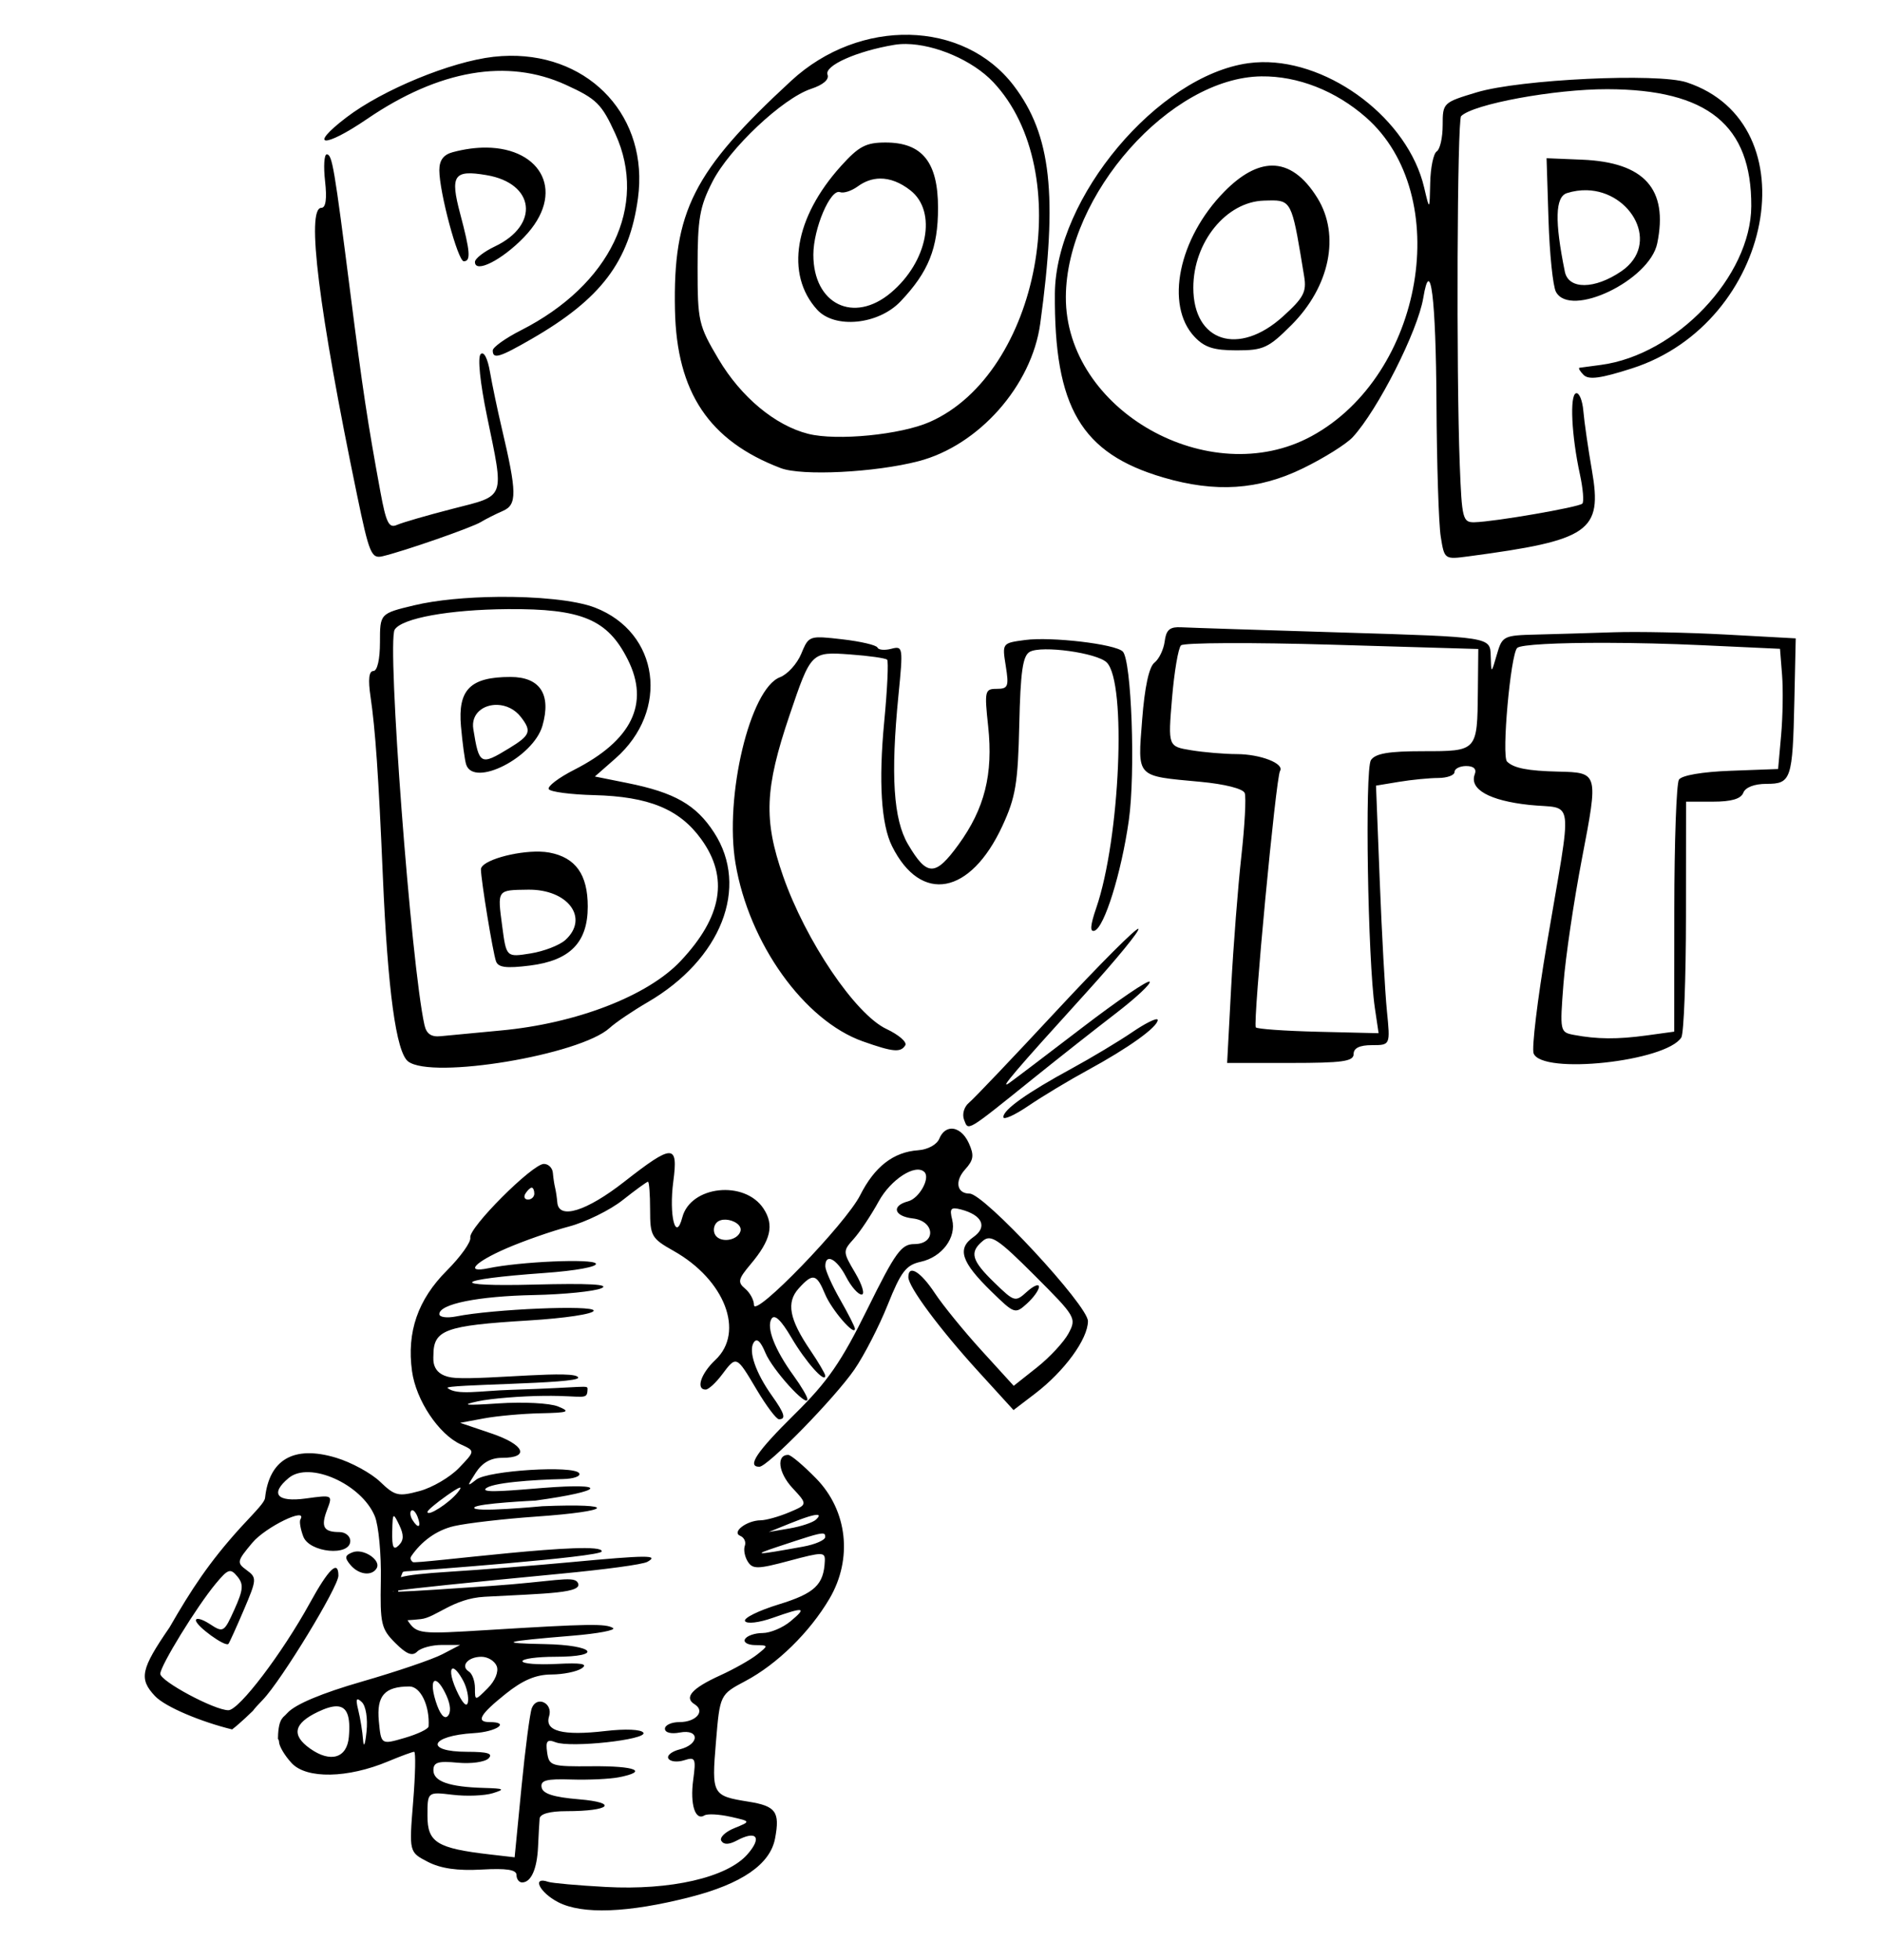 <?xml version="1.0" encoding="UTF-8" standalone="no"?>
<svg
   xmlns:dc="http://purl.org/dc/elements/1.1/"
   xmlns:cc="http://creativecommons.org/ns#"
   xmlns:rdf="http://www.w3.org/1999/02/22-rdf-syntax-ns#"
   xmlns:svg="http://www.w3.org/2000/svg"
   xmlns="http://www.w3.org/2000/svg"
   xmlns:sodipodi="http://sodipodi.sourceforge.net/DTD/sodipodi-0.dtd"
   xmlns:inkscape="http://www.inkscape.org/namespaces/inkscape"
   version="1.1"
   id="svg1951"
   width="422.667"
   height="440"
   viewBox="0 0 422.667 440"
   sodipodi:docname="poopbutt.svg"
   inkscape:version="1.0 (4035a4fb49, 2020-05-01)">
  <defs
     id="defs1955" />
  <sodipodi:namedview
     inkscape:document-rotation="0"
     pagecolor="#ffffff"
     bordercolor="#666666"
     borderopacity="1"
     objecttolerance="10"
     gridtolerance="10"
     guidetolerance="10"
     inkscape:pageopacity="0"
     inkscape:pageshadow="2"
     inkscape:window-width="1898"
     inkscape:window-height="1034"
     id="namedview1953"
     showgrid="false"
     inkscape:zoom="1.8032392"
     inkscape:cx="202.90613"
     inkscape:cy="219.34318"
     inkscape:window-x="10"
     inkscape:window-y="34"
     inkscape:window-maximized="0"
     inkscape:current-layer="layer4" />
  <g
     inkscape:groupmode="layer"
     id="layer4"
     inkscape:label="Image 1" />
  <g
     inkscape:groupmode="layer"
     inkscape:label="Image"
     id="g1959">
    <path
       id="path2526"
       style="fill:#000000;stroke-width:1.333"
       d="M 204.25,7.816 C 195.086,7.61 185.403,11.027 177.707,18.125 c -22.023,20.312 -26.586,29.315 -26.119,51.518 0.389,18.468 7.669,29.338 23.746,35.461 4.748,1.808 21.159,0.989 30.926,-1.545 13.545,-3.513 25.447,-16.952 27.359,-30.893 3.962,-28.878 2.463,-42.37 -5.934,-53.414 C 222.061,11.854 213.414,8.023 204.25,7.816 Z m -0.742,2.061 c 6.483,0.078 14.924,3.655 19.549,8.553 18.876,19.992 10.417,65.402 -14.213,76.297 -6.551,2.898 -20.916,4.305 -27.346,2.68 -7.41,-1.874 -15.086,-8.265 -20.117,-16.752 -4.51,-7.607 -4.715,-8.504 -4.715,-20.637 0,-10.897 0.469,-13.603 3.33,-19.205 3.834,-7.507 15.792,-18.762 22.17,-20.867 2.703,-0.892 4.101,-2.1 3.686,-3.184 -0.773,-2.015 6.577,-5.293 15.016,-6.697 0.829,-0.138 1.714,-0.199 2.641,-0.187 z M 114.529,12.527 c -1.212,0.012 -2.445,0.087 -3.699,0.229 -9.56,1.079 -24.896,7.394 -33.016,13.594 -8.783,6.706 -5.096,7.001 4.619,0.369 16.182,-11.046 31.528,-13.679 44.666,-7.664 6.903,3.16 8.011,4.256 11.09,10.982 7.403,16.17 -1.128,33.935 -21.189,44.125 -3.483,1.769 -6.334,3.806 -6.334,4.527 0,2.026 1.466,1.595 8.668,-2.553 C 134.992,67.12 141.347,58.724 143.275,44.514 145.736,26.383 132.704,12.345 114.529,12.527 Z m 168.881,1.428 c -1.029,0.017 -2.05,0.095 -3.057,0.234 -20.304,2.812 -43.289,30.176 -43.445,51.723 -0.185,25.549 5.902,35.881 24.334,41.295 11.749,3.451 21.393,2.818 31.391,-2.057 4.718,-2.3 9.746,-5.45 11.174,-7 5.623,-6.103 14.595,-23.809 15.836,-31.254 1.624,-9.743 2.837,-0.047 2.965,23.693 0.073,13.608 0.504,27.061 0.957,29.895 0.824,5.153 0.825,5.153 6.297,4.426 27.187,-3.612 30.039,-5.599 27.662,-19.27 -0.858,-4.935 -1.725,-10.939 -1.928,-13.34 -0.203,-2.401 -0.944,-4.201 -1.648,-4 -1.452,0.414 -1.015,9.506 0.875,18.209 0.698,3.214 0.942,6.172 0.541,6.572 -0.803,0.803 -19.699,4.068 -24.193,4.18 -2.663,0.067 -2.861,-0.697 -3.334,-12.928 -0.803,-20.761 -0.582,-77.369 0.307,-78.256 2.714,-2.711 20.982,-6.076 32.84,-6.049 22.539,0.051 32.406,8.067 32.322,26.262 -0.072,15.751 -16.834,33.418 -33.822,35.65 -2.282,0.3 -4.42,0.585 -4.75,0.635 -0.33,0.049 0.087,0.777 0.926,1.615 1.144,1.144 3.861,0.773 10.881,-1.484 31.765,-10.214 40.308,-54.93 12.268,-64.211 -6.497,-2.15 -37.455,-0.684 -47.141,2.232 C 324.082,23.012 324,23.093 324,28.107 c 0,2.788 -0.601,5.439 -1.334,5.893 -0.733,0.453 -1.393,3.638 -1.467,7.078 -0.134,6.255 -0.133,6.255 -1.361,1.016 -3.587,-15.302 -20.991,-28.4 -36.428,-28.139 z m -0.109,3.191 c 8.17,-0.098 16.671,3.237 23.469,9.205 19.878,17.453 12.989,57.862 -12.201,71.572 -22.952,12.492 -55.311,-5.832 -55.197,-31.258 0.102,-22.92 23.484,-49.275 43.93,-49.52 z M 198.883,32 c -4.407,0 -5.994,0.835 -9.986,5.254 -10.472,11.591 -12.598,24.306 -5.396,32.264 3.958,4.374 13.768,3.405 18.756,-1.852 6.284,-6.622 8.41,-11.93 8.41,-20.994 C 210.666,36.411 207.124,32 198.883,32 Z m -89.66,1.143 c -2.303,-0.02 -4.84,0.303 -7.557,1.031 -2.067,0.554 -3,1.811 -3,4.041 0,4.937 4.169,20.451 5.496,20.451 1.617,0 1.454,-2.151 -0.805,-10.639 -2.313,-8.692 -1.46,-9.951 5.9,-8.707 10.894,1.84 11.996,11.217 1.883,16.016 -2.461,1.168 -4.475,2.734 -4.475,3.482 0,2.64 6.042,-0.401 11,-5.537 9.618,-9.962 3.992,-20.033 -8.443,-20.139 z m -35.842,1.523 c -0.579,0 -0.749,2.7 -0.377,6 0.448,3.97 0.167,6 -0.83,6 -3.444,0 -0.597,22.921 8.006,64.441 2.741,13.231 3.223,14.385 5.74,13.789 4.855,-1.149 20.014,-6.425 22.08,-7.684 1.1,-0.67 3.316,-1.79 4.926,-2.488 3.23,-1.401 3.193,-4.033 -0.268,-18.725 -0.95,-4.033 -2.129,-9.662 -2.619,-12.508 -0.528,-3.064 -1.382,-4.683 -2.092,-3.973 -0.71,0.71 -0.134,6.354 1.41,13.84 3.906,18.93 4.324,17.792 -7.691,20.877 -5.683,1.459 -11.313,3.091 -12.51,3.625 -1.811,0.808 -2.436,-0.441 -3.727,-7.445 C 82.557,94.821 81.437,87.416 78.709,66 75.06,37.352 74.605,34.666 73.381,34.666 Z M 347.334,35.525 347.77,49.375 c 0.24,7.617 0.99,14.885 1.668,16.152 3.202,5.983 21.038,-2.555 22.752,-10.891 2.507,-12.193 -2.884,-18.2 -16.855,-18.779 z m -61.674,1.66 c -3.324,0.033 -6.912,1.988 -10.719,5.867 -10.261,10.456 -13.344,25.465 -6.688,32.551 2.252,2.397 4.315,3.062 9.486,3.062 5.999,0 7.134,-0.523 12.281,-5.67 8.639,-8.639 11.011,-20.186 5.859,-28.521 -3.025,-4.895 -6.454,-7.327 -10.221,-7.289 z m -88.029,2.912 c 2.234,-0.032 4.56,0.86 6.855,2.666 6.024,4.739 3.861,16.006 -4.408,22.965 -8.348,7.024 -17.412,2.585 -17.412,-8.529 0,-5.879 3.837,-14.881 5.99,-14.055 0.801,0.307 2.596,-0.275 3.988,-1.293 1.568,-1.146 3.249,-1.729 4.986,-1.754 z m 158.746,2.615 c 10.021,0.257 16.644,12.109 7.76,18.188 -5.999,4.104 -11.872,4.15 -12.697,0.1 -2.315,-11.358 -2.171,-16.801 0.469,-17.639 1.535,-0.487 3.037,-0.685 4.469,-0.648 z m -70.414,2.291 c 4.241,0.046 4.401,1.673 6.932,17.07 0.571,3.475 -0.131,4.797 -4.783,9 C 278.183,80.044 268,76.765 268,64.6 c 0,-10.223 7.381,-19.313 15.877,-19.555 0.791,-0.022 1.48,-0.048 2.086,-0.041 z M 111.766,134.018 c -6.849,0.072 -13.767,0.697 -18.766,1.898 -7.667,1.843 -7.666,1.843 -7.666,8.297 0,3.852 -0.6,6.453 -1.486,6.453 -0.989,0 -1.204,1.893 -0.646,5.668 1.103,7.473 1.806,17.683 2.775,40.332 1.104,25.779 2.99,39.607 5.686,41.668 5.333,4.076 38.639,-1.466 45.258,-7.531 1.328,-1.217 5.164,-3.812 8.525,-5.768 16.543,-9.623 22.892,-25.813 14.934,-38.086 -4.059,-6.26 -8.854,-8.998 -19.514,-11.139 l -7.266,-1.459 4.596,-4.035 c 12.262,-10.766 9.89,-28.308 -4.582,-33.893 -4.351,-1.679 -13.042,-2.499 -21.848,-2.406 z m 2.234,2.75 c 16.686,-0.125 22.453,2.294 26.994,11.33 4.956,9.862 0.925,18.147 -12.043,24.748 -3.51,1.787 -6.078,3.744 -5.705,4.348 0.373,0.604 4.941,1.204 10.15,1.336 12.303,0.31 19.195,3.136 24.072,9.869 6.24,8.614 4.756,17.42 -4.617,27.383 -7.372,7.835 -23.424,14.034 -40.379,15.596 -5.76,0.53 -11.831,1.106 -13.492,1.279 -2.13,0.222 -3.207,-0.516 -3.652,-2.504 -3.009,-13.428 -8.471,-85.892 -6.691,-88.771 1.592,-2.576 12.254,-4.515 25.363,-4.613 z m 150.436,4.066 c -1.911,0.072 -2.57,0.88 -2.863,3.166 -0.235,1.833 -1.275,3.992 -2.311,4.797 -1.212,0.942 -2.191,5.493 -2.752,12.787 -1.011,13.158 -1.537,12.597 13.055,13.953 5.501,0.511 9.602,1.549 9.977,2.525 0.35,0.911 0.013,7.27 -0.75,14.131 -0.763,6.86 -1.795,20.123 -2.293,29.473 l -0.904,17 h 14.203 c 11.736,0 14.203,-0.347 14.203,-2 0,-1.347 1.347,-2 4.123,-2 4.123,0 4.123,6.5e-4 3.355,-7.666 -0.422,-4.217 -1.145,-17.328 -1.607,-29.135 l -0.842,-21.467 5.152,-0.852 c 2.833,-0.468 6.802,-0.857 8.818,-0.865 2.017,-0.008 3.666,-0.614 3.666,-1.348 0,-0.733 1.181,-1.334 2.625,-1.334 1.676,0 2.372,0.661 1.924,1.828 -1.294,3.371 3.258,5.939 12.232,6.9 10.272,1.1 9.753,-3.072 3.91,31.459 -2.065,12.204 -3.384,23.154 -2.932,24.334 1.858,4.843 29.734,1.841 33.174,-3.572 0.564,-0.888 1.036,-13.167 1.047,-27.283 L 378.666,180 h 6.043 c 4.141,0 6.283,-0.629 6.809,-2 0.469,-1.223 2.49,-2 5.201,-2 5.561,0 5.881,-0.954 6.27,-18.744 l 0.303,-13.922 -15.547,-0.85 c -8.551,-0.467 -19.941,-0.701 -25.312,-0.521 -5.371,0.18 -13.197,0.412 -17.393,0.516 -7.403,0.183 -7.667,0.317 -8.881,4.521 -1.251,4.333 -1.251,4.333 -1.371,0.18 -0.12,-4.153 -0.121,-4.153 -33.121,-5.154 -18.15,-0.551 -34.499,-1.081 -36.332,-1.18 -0.327,-0.018 -0.625,-0.022 -0.898,-0.012 z m -79.615,2.283 c -3.241,-0.161 -3.606,0.618 -4.869,3.668 -0.935,2.258 -3.091,4.634 -4.789,5.279 -6.725,2.557 -12.504,26.762 -9.98,41.795 3.014,17.954 15.416,35.291 28.584,39.957 6.788,2.405 8.508,2.565 9.545,0.887 0.441,-0.713 -1.466,-2.363 -4.236,-3.668 -6.987,-3.29 -18.142,-19.8 -23.223,-34.367 -4.39,-12.589 -4.104,-19.634 1.469,-36.084 4.822,-14.234 4.861,-14.272 13.617,-13.639 4.22,0.305 7.953,0.834 8.295,1.176 0.342,0.342 0.049,6.606 -0.652,13.918 -1.287,13.425 -0.681,23.07 1.758,27.961 6.489,13.015 17.603,10.965 24.789,-4.57 2.961,-6.4 3.485,-9.543 3.783,-22.688 0.271,-11.948 0.782,-15.504 2.355,-16.385 2.677,-1.498 15.128,0.226 17.297,2.395 4.494,4.494 2.986,39.58 -2.369,55.123 -1.336,3.878 -1.458,5.442 -0.395,5.104 2.219,-0.707 6.036,-12.964 7.715,-24.775 1.518,-10.685 0.61,-35.946 -1.363,-37.92 -1.68,-1.68 -16.053,-3.368 -21.957,-2.58 -5.135,0.686 -5.137,0.69 -4.316,5.824 0.737,4.611 0.53,5.139 -2.016,5.139 -2.691,0 -2.791,0.438 -1.936,8.426 1.149,10.73 -0.792,18.467 -6.656,26.539 -5.23,7.198 -7.069,7.19 -11.342,-0.053 -3.286,-5.569 -3.928,-15.519 -2.154,-33.428 1.074,-10.845 1.027,-11.164 -1.602,-10.477 -1.491,0.39 -2.889,0.265 -3.107,-0.279 -0.218,-0.544 -3.777,-1.378 -7.906,-1.852 -1.859,-0.213 -3.258,-0.372 -4.338,-0.426 z m 175.902,1.219 c 6.561,0.016 14.075,0.188 21.49,0.531 l 17.547,0.812 0.465,5.867 c 0.257,3.226 0.163,9.297 -0.211,13.492 l -0.68,7.627 -10.627,0.395 c -6.429,0.239 -11.029,1.029 -11.646,2 -0.561,0.883 -1.03,13.975 -1.041,29.092 L 376,231.637 l -6.186,0.85 c -6.557,0.899 -11.132,0.864 -16.336,-0.119 -3.137,-0.593 -3.174,-0.776 -2.348,-11.484 0.462,-5.985 2.336,-18.655 4.162,-28.154 3.698,-19.23 3.686,-19.27 -5.293,-19.477 -6.893,-0.158 -10.061,-0.78 -11.547,-2.266 -1.246,-1.246 0.791,-24.007 2.283,-25.502 0.766,-0.767 9.052,-1.175 19.986,-1.148 z m -85.064,0.064 c 6.152,-0.027 14.486,0.09 23.514,0.355 L 332,145.721 l -0.094,9.473 c -0.134,13.515 -0.094,13.473 -12.289,13.473 -7.744,0 -10.726,0.508 -11.729,2 -1.394,2.074 -0.715,44.894 0.883,55.662 l 0.84,5.66 -13.598,-0.326 c -7.48,-0.179 -13.773,-0.627 -13.984,-0.994 -0.674,-1.171 4.517,-56.061 5.443,-57.561 1.028,-1.663 -4.385,-3.774 -9.719,-3.789 -2.798,-0.008 -7.416,-0.399 -10.262,-0.869 -5.175,-0.855 -5.175,-0.856 -4.275,-11.645 0.495,-5.934 1.401,-11.288 2.014,-11.9 0.306,-0.306 4.276,-0.477 10.428,-0.504 z M 114.648,152 c -9.017,0 -11.85,2.821 -11.121,11.072 0.337,3.81 0.863,7.677 1.168,8.594 1.733,5.203 15.085,-1.594 17.129,-8.719 C 123.845,155.903 121.287,152 114.648,152 Z m -2.912,6.266 c 1.882,0.071 3.863,0.93 5.264,2.748 2.456,3.187 2.114,4.086 -2.666,7 -6.422,3.916 -6.74,3.746 -8.035,-4.318 -0.558,-3.475 2.302,-5.547 5.438,-5.43 z m 9.484,32.953 c -5.442,-0.146 -13.225,2.015 -13.211,3.992 0.017,2.407 2.681,18.652 3.383,20.625 0.498,1.399 2.311,1.627 7.631,0.961 C 128.023,215.669 132,211.61 132,203.555 c 0,-7.195 -2.717,-11.018 -8.619,-12.125 -0.652,-0.122 -1.383,-0.19 -2.16,-0.211 z m -2.641,8.541 c 8.992,-0.124 13.82,6.384 8.385,11.303 -1.302,1.179 -4.816,2.535 -7.809,3.014 -5.441,0.87 -5.442,0.87 -6.365,-6.092 -1.099,-8.281 -1.207,-8.128 5.789,-8.225 z m 137.086,8.795 c -0.369,-0.369 -8.642,7.905 -18.385,18.387 -9.743,10.482 -18.594,19.781 -19.666,20.662 -1.1,0.904 -1.579,2.568 -1.1,3.818 0.986,2.57 0.352,2.949 15.723,-9.422 5.467,-4.4 13.707,-10.893 18.311,-14.43 4.604,-3.536 8.043,-6.756 7.645,-7.154 -0.398,-0.398 -7.204,4.239 -15.125,10.305 -7.921,6.066 -15.302,11.661 -16.402,12.436 -2.462,1.733 1.175,-2.537 17.217,-20.211 6.849,-7.546 12.152,-14.022 11.783,-14.391 z m 4.219,20.312 c -0.531,-0.16 -2.824,1.003 -5.551,2.857 -3.117,2.119 -9.243,5.796 -13.613,8.172 -10.048,5.462 -15.387,9.254 -15.387,10.926 0,0.719 2.549,-0.428 5.666,-2.547 3.117,-2.119 9.105,-5.72 13.307,-8.004 C 253.418,235.32 260,230.599 260,229.018 c 0,-0.079 -0.039,-0.127 -0.115,-0.15 z m -46.229,24.555 c -1.087,0.033 -2.092,0.764 -2.699,2.244 -0.549,1.339 -2.577,2.449 -4.76,2.604 -5.544,0.393 -9.778,3.676 -13.01,10.084 -3.241,6.427 -23.854,27.733 -23.854,24.656 0,-1.109 -0.896,-2.76 -1.99,-3.668 -1.734,-1.439 -1.574,-2.141 1.242,-5.488 4.54,-5.395 5.325,-8.771 2.902,-12.469 -4.235,-6.463 -16.385,-5.165 -18.248,1.949 -1.493,5.702 -3.036,-0.437 -2.025,-8.057 1.126,-8.489 -0.09,-8.481 -11.039,0.082 -8.467,6.622 -14.684,8.545 -15.01,4.641 -0.092,-1.1 -0.317,-2.601 -0.5,-3.334 -0.183,-0.733 -0.408,-2.232 -0.5,-3.332 -0.092,-1.1 -1,-2 -2.02,-2 -2.586,0 -16.981,14.419 -16.521,16.549 0.207,0.959 -2.17,4.293 -5.279,7.408 -6.505,6.517 -9.018,13.78 -7.812,22.574 0.896,6.534 5.999,14.189 10.969,16.453 3.227,1.47 3.226,1.471 -0.408,5.264 -1.999,2.086 -5.984,4.427 -8.857,5.201 -4.792,1.29 -5.528,1.116 -8.883,-2.098 -2.012,-1.927 -6.46,-4.348 -9.885,-5.379 -9.597,-2.888 -15.008,0.507 -15.936,8.986 -0.111,1.012 -1.664,2.56 -5.506,6.693 -7.062,7.779 -11.101,13.986 -15.949,22.414 -6.459,9.39 -6.916,11.537 -3.281,15.406 2.35,2.502 10.545,5.853 17.332,7.504 1.787,-1.342 4.641,-4.144 4.682,-4.184 0.413,-0.575 1.128,-1.339 2.236,-2.496 C 63.242,377.25 76,356.297 76,353.787 76,350.141 73.83,352.216 69.604,359.904 63.359,371.264 53.679,384 51.291,384 48.172,384 36,377.487 36,375.818 c 0,-1.8 8.182,-15.1 12.441,-20.225 2.773,-3.336 3.298,-3.514 4.855,-1.637 1.454,1.752 1.347,2.995 -0.65,7.424 -2.327,5.16 -2.493,5.257 -5.523,3.271 C 45.405,363.527 44,363.151 44,363.816 c 0,1.266 6.605,6.057 7.295,5.291 0.218,-0.242 1.773,-3.67 3.457,-7.617 2.932,-6.872 2.959,-7.25 0.65,-8.938 -2.282,-1.669 -2.214,-1.997 1.271,-6.158 2.983,-3.562 12.506,-8.17 10.787,-5.221 -0.265,0.454 0.029,2.176 0.652,3.826 1.374,3.637 10.553,4.506 10.553,1 0,-1.1 -1.099,-2 -2.443,-2 -3.558,0 -4.213,-1.183 -2.766,-4.99 1.283,-3.375 1.273,-3.38 -4.752,-2.555 -6.523,0.894 -8.146,-1.047 -3.854,-4.609 4.633,-3.845 16.317,1.344 19.322,8.582 0.859,2.069 1.47,8.545 1.359,14.393 -0.186,9.784 0.071,10.907 3.234,14.07 2.542,2.542 3.828,3.047 4.936,1.939 0.823,-0.823 3.328,-1.492 5.564,-1.488 l 4.066,0.008 -4,2.086 c -2.2,1.148 -10.3,3.903 -18,6.121 -9.055,2.609 -14.973,5.09 -16.754,7.025 -0.358,0.389 -0.685,0.704 -1.002,0.988 -0.083,0.112 -0.171,0.238 -0.246,0.332 -0.766,0.96 -0.894,3.19 -0.906,4.531 0.151,0.197 0.24,0.413 0.24,0.648 0,0.962 1.283,3.125 2.85,4.807 3.329,3.573 12.555,3.405 21.646,-0.396 2.84,-1.187 5.474,-2.158 5.852,-2.158 0.378,0 0.274,5.069 -0.229,11.266 -0.914,11.266 -0.914,11.265 3.299,13.443 2.894,1.497 6.67,2.04 12.066,1.734 5.632,-0.319 7.854,0.028 7.852,1.223 -0.001,0.917 0.562,1.666 1.252,1.666 2.019,0 3.36,-2.99 3.586,-8 0.116,-2.567 0.274,-5.415 0.352,-6.332 0.09,-1.06 2.285,-1.668 6.033,-1.668 9.818,0 11.818,-1.912 2.787,-2.666 -5.668,-0.473 -8.099,-1.247 -8.369,-2.666 -0.303,-1.595 1.047,-1.956 6.656,-1.779 3.869,0.122 8.684,-0.103 10.701,-0.5 6.749,-1.329 3.764,-2.559 -6,-2.473 -9.207,0.081 -9.688,-0.067 -10.117,-3.104 -0.366,-2.586 -0.004,-3.016 1.92,-2.277 3.374,1.295 20.653,-0.592 19.689,-2.15 -0.463,-0.749 -3.999,-0.905 -8.547,-0.377 -9.563,1.11 -13.684,0.035 -12.629,-3.291 0.944,-2.973 -2.767,-4.74 -3.877,-1.846 -0.43,1.119 -1.474,9.111 -2.32,17.76 l -1.537,15.727 -5.459,-0.629 C 98.146,415.012 96,413.692 96,407.715 c 0,-5.411 -6.56e-4,-5.41 5.666,-4.732 3.117,0.373 7.167,0.213 9,-0.354 2.873,-0.888 2.596,-1.051 -2,-1.182 -7.781,-0.22 -11.332,-1.464 -11.332,-3.971 0,-1.786 1.053,-2.113 5.449,-1.693 2.997,0.286 6.115,-0.148 6.932,-0.965 1.09,-1.09 -0.178,-1.484 -4.781,-1.484 -9.706,0 -8.419,-3.608 1.496,-4.193 5.088,-0.3 8.225,-2.475 3.57,-2.475 -3.193,0 -2.245,-1.692 3.547,-6.332 3.854,-3.088 6.804,-4.339 10.264,-4.354 2.671,-0.011 5.755,-0.64 6.855,-1.396 1.455,-1 -0.089,-1.268 -5.668,-0.98 -4.218,0.218 -7.667,-0.053 -7.666,-0.604 10e-4,-0.55 3.301,-1 7.334,-1 11.04,0 8.881,-2.637 -2.332,-2.848 -10.717,-0.201 -9.432,-0.591 6.197,-1.881 5.792,-0.478 9.899,-1.259 9.127,-1.736 -1.612,-0.997 -5.442,-0.936 -27.861,0.441 -15.672,0.963 -16.197,0.964 -18.277,-2.184 0.843,-0.043 1.803,-0.125 2.975,-0.248 3.428,-0.361 7.197,-4.623 14.311,-5.018 13.702,-0.759 22.694,-0.744 20.863,-3.295 -1.036,-1.443 -5.731,-0.078 -19.475,0.869 -7.976,0.55 -17.506,1.201 -20.768,1.285 0.002,-0.091 -0.008,-0.182 -0.004,-0.273 3.268,-0.471 13.793,-1.586 36.639,-3.777 9.527,-0.914 18.234,-2.038 19.334,-2.658 2.737,-1.544 0.018,-1.529 -17.334,0.092 -7.7,0.719 -19.891,1.68 -27.092,2.135 -5.869,0.371 -9.223,0.729 -10.951,1.229 0.122,-0.366 0.249,-0.733 0.41,-1.107 0.078,-0.182 0.758,-0.228 1.553,-0.266 1.138,-0.054 42.939,-3.135 43.158,-4.41 0.473,-2.75 -41.779,2.926 -42.43,2.385 -0.686,-0.571 -0.531,-1.044 -0.371,-1.281 2.197,-3.258 5.598,-5.878 9.662,-6.803 2.933,-0.668 11.203,-1.624 18.375,-2.125 17.365,-1.214 18.631,-3.03 1.426,-2.332 0,0 -16.242,1.547 -15.254,0.262 0.707,-0.92 13.695,-1.527 13.695,-1.527 15.539,-2.14 16.689,-4.017 1.742,-2.846 -6.591,0.517 -13.717,1.225 -12.963,0.225 1.05,-1.393 10.746,-2.068 17.391,-2.211 2.427,-0.052 4.075,-0.641 3.662,-1.309 -1.128,-1.825 -20.515,-0.618 -23.125,1.439 -2.1,1.656 -2.108,1.551 -0.098,-1.561 1.448,-2.24 3.371,-3.332 5.863,-3.332 6.371,0 5.122,-2.95 -2.314,-5.471 l -7.066,-2.395 5.332,-0.992 c 2.933,-0.545 8.635,-1.062 12.668,-1.15 6.368,-0.14 6.894,-0.341 4,-1.529 -1.836,-0.753 -7.827,-1.065 -13.334,-0.693 -7.521,0.508 -8.677,0.391 -4.666,-0.471 2.933,-0.63 9.683,-1.18 15,-1.223 8.933,-0.071 9.542,1.105 9.617,-1.504 0.029,-1.006 -0.237,-0.373 -17.174,0.154 -7.008,0.218 -12.181,1.288 -14.266,-0.406 -1.038,-0.844 29.51,-0.898 29.334,-2.328 -0.228,-1.849 -20.326,0.492 -27.465,0.065 -5.619,-0.337 -5.047,-4.17 -5.047,-5.041 0,-5.774 2.571,-6.72 21.361,-7.861 8.2,-0.498 14.639,-1.471 14.639,-2.213 0,-1.304 -22.618,-0.351 -30.879,1.301 -2.084,0.417 -3.789,0.182 -3.789,-0.52 0,-2.273 8.697,-4.026 21.229,-4.279 6.735,-0.136 13.564,-0.825 15.176,-1.529 1.999,-0.874 -2.79,-1.133 -15.07,-0.818 -19.694,0.505 -18.242,-1.148 2.293,-2.609 7.023,-0.5 11.963,-1.407 11.525,-2.115 -0.709,-1.147 -17.004,-0.435 -24.152,1.055 -5.386,1.123 -3.111,-1.359 4.109,-4.482 3.884,-1.68 10.167,-3.874 13.961,-4.875 3.794,-1.001 9.241,-3.675 12.105,-5.943 2.865,-2.269 5.422,-4.126 5.684,-4.127 0.261,-0.001 0.475,2.823 0.475,6.277 0,5.929 0.296,6.448 5.285,9.258 11.524,6.49 16.023,18.226 9.381,24.467 -3.271,3.073 -4.448,6.666 -2.186,6.666 0.631,0 2.272,-1.501 3.648,-3.334 3.268,-4.352 3.223,-4.369 7.812,3.361 2.168,3.652 4.418,6.639 5,6.639 1.654,0 1.271,-1.289 -1.574,-5.285 -3.651,-5.127 -5.321,-9.964 -4.115,-11.916 0.688,-1.114 1.544,-0.373 2.646,2.289 1.569,3.788 9.436,12.463 9.436,10.406 0,-0.553 -1.388,-2.916 -3.084,-5.25 -4.252,-5.851 -6.194,-10.844 -4.98,-12.807 0.685,-1.108 2.15,0.281 4.465,4.23 3.165,5.401 7.6,10.392 7.6,8.555 0,-0.424 -1.515,-3.003 -3.367,-5.732 -4.731,-6.971 -5.431,-10.731 -2.584,-13.877 3.162,-3.494 4.004,-3.31 5.91,1.291 1.453,3.507 6.707,9.595 6.707,7.771 0,-0.405 -1.492,-3.348 -3.316,-6.539 -1.825,-3.192 -3.325,-6.552 -3.334,-7.469 -0.029,-3.027 2.547,-1.735 4.65,2.332 1.138,2.2 2.713,4 3.5,4 0.787,0 0.144,-2.181 -1.43,-4.848 -2.815,-4.772 -2.821,-4.892 -0.326,-7.666 1.394,-1.55 3.908,-5.325 5.586,-8.389 2.73,-4.984 8.314,-8.565 10.283,-6.596 1.361,1.361 -1.178,5.914 -3.658,6.562 -3.839,1.004 -3.199,3.359 1.045,3.848 4.991,0.574 5.291,5.756 0.334,5.756 -2.914,0 -4.241,1.837 -10.543,14.604 -5.87,11.89 -8.905,16.275 -16.334,23.602 -8.524,8.407 -10.799,11.795 -7.922,11.795 1.859,0 16.946,-15.433 21.363,-21.854 2.172,-3.157 5.534,-9.696 7.469,-14.529 2.98,-7.445 4.111,-8.917 7.406,-9.641 4.787,-1.051 8.075,-5.454 7.068,-9.463 -0.631,-2.513 -0.308,-2.88 1.994,-2.277 4.79,1.253 5.989,3.935 2.768,6.191 -3.723,2.608 -2.734,5.601 4.035,12.211 5.183,5.061 5.35,5.118 7.994,2.725 1.485,-1.344 2.701,-3.044 2.701,-3.777 0,-0.733 -1.214,-0.234 -2.697,1.107 -2.634,2.384 -2.8,2.336 -7.332,-2.057 -5.142,-4.984 -5.64,-6.811 -2.551,-9.375 1.793,-1.488 3.426,-0.393 11.592,7.773 9.27,9.27 9.46,9.591 7.627,13.016 -1.034,1.931 -4.226,5.371 -7.094,7.643 l -5.215,4.131 -7.211,-7.912 c -3.966,-4.352 -8.698,-10.162 -10.516,-12.912 C 206.734,285.488 204,283.841 204,286.76 c 0,2.185 7.009,11.625 15.746,21.209 l 7.875,8.637 4.816,-3.674 c 6.611,-5.042 11.896,-12.282 11.896,-16.297 0,-3.511 -23.323,-28.635 -26.582,-28.635 -2.876,0 -3.391,-2.784 -1.004,-5.422 1.925,-2.127 2.073,-3.181 0.826,-5.916 -0.988,-2.169 -2.521,-3.283 -3.918,-3.24 z m -94.244,13.244 c 0.323,0 0.588,0.601 0.588,1.334 0,0.733 -0.635,1.334 -1.412,1.334 -0.777,0 -1.041,-0.601 -0.588,-1.334 0.453,-0.733 1.089,-1.334 1.412,-1.334 z m 43.631,7.186 c 1.77,0.088 3.689,1.286 3.236,2.646 -0.698,2.097 -4.502,2.631 -5.639,0.793 -0.518,-0.838 -0.375,-2.092 0.318,-2.785 0.506,-0.506 1.28,-0.695 2.084,-0.654 z m 13.979,52.814 c -2.722,0 -2.216,4.013 0.936,7.414 3.455,3.728 3.456,3.727 -0.736,5.49 -2.306,0.97 -5.174,1.773 -6.373,1.783 -3.154,0.029 -6.618,2.67 -4.59,3.5 0.875,0.358 1.333,1.363 1.016,2.232 -0.318,0.869 -0.016,2.466 0.672,3.549 1.099,1.729 2.234,1.705 9.32,-0.193 7.476,-2.003 8.061,-2.001 7.975,0.031 -0.229,5.362 -2.269,7.285 -10.361,9.77 -4.561,1.4 -7.961,3.087 -7.553,3.748 0.417,0.675 3.135,0.356 6.209,-0.729 7.128,-2.515 7.787,-2.385 3.984,0.783 -1.731,1.442 -4.547,2.621 -6.256,2.621 -1.709,0 -3.476,0.601 -3.93,1.334 -0.456,0.738 0.549,1.351 2.254,1.375 3.043,0.042 3.048,0.067 0.412,2.15 -1.467,1.159 -5.191,3.257 -8.277,4.662 -6.343,2.888 -8.176,4.962 -5.723,6.479 2.461,1.521 0.346,4 -3.412,4 -1.79,0 -3.254,0.671 -3.254,1.49 0,0.869 1.386,1.224 3.332,0.852 4.476,-0.856 4.485,2.652 0.01,3.775 -1.828,0.459 -2.978,1.395 -2.555,2.08 0.423,0.685 2.007,0.853 3.52,0.373 2.535,-0.805 2.696,-0.459 2.039,4.441 -0.735,5.48 0.46,9.218 2.537,7.934 0.65,-0.402 3.268,-0.265 5.816,0.305 4.634,1.036 4.634,1.037 0.887,2.559 -2.061,0.837 -3.375,2.123 -2.92,2.859 0.549,0.889 1.723,0.861 3.488,-0.084 4.454,-2.384 5.724,-0.693 2.352,3.127 -4.582,5.189 -17.234,8.094 -31.789,7.301 -6.261,-0.341 -12.075,-0.857 -12.918,-1.148 -3.773,-1.302 -1.993,2.383 2.201,4.559 5.418,2.81 15.709,2.42 29.584,-1.119 11.672,-2.977 18.06,-7.377 19.15,-13.191 1.121,-5.973 0.185,-7.265 -5.961,-8.248 -8.149,-1.303 -8.304,-1.586 -7.318,-13.398 0.888,-10.651 0.887,-10.651 6.637,-13.701 7.105,-3.769 14.428,-10.945 18.859,-18.48 5.255,-8.937 4.059,-19.769 -2.977,-26.975 -2.851,-2.92 -5.68,-5.309 -6.287,-5.309 z m -73.811,7.367 c 0.394,-0.11 0.235,0.257 -0.436,1.092 C 100.867,337.501 96,340.623 96,339.471 c 0,-0.343 1.951,-1.991 4.334,-3.662 1.537,-1.078 2.483,-1.665 2.877,-1.775 z m -10.699,5.068 c 0.363,-0.096 0.901,0.518 1.281,1.508 0.902,2.349 0.133,2.762 -1.182,0.635 -0.483,-0.782 -0.592,-1.707 -0.242,-2.057 0.044,-0.044 0.091,-0.072 0.143,-0.086 z m 91.133,1.041 c 0.409,0.071 0.293,0.42 -0.377,1.051 -0.697,0.656 -3.367,1.551 -5.934,1.988 l -4.668,0.795 4.668,-1.887 c 3.487,-1.41 5.629,-2.065 6.311,-1.947 z m -95.176,0.285 c 0.218,0.013 0.575,0.699 1.178,1.949 1.084,2.25 1.061,3.449 -0.09,4.6 -1.186,1.186 -1.536,0.463 -1.467,-3.043 0.048,-2.43 0.098,-3.523 0.379,-3.506 z m 96.174,3.9 c 0.626,-0.009 0.691,0.282 0.691,0.768 0,0.701 -2.25,1.681 -5,2.18 -10.713,1.941 -11.47,1.951 -5.814,0.068 6.472,-2.155 9.079,-3.001 10.123,-3.016 z M 80.178,348.346 c -0.342,0.011 -0.674,0.07 -0.979,0.188 -1.756,0.674 -1.854,1.209 -0.52,2.816 1.835,2.211 4.776,2.61 5.895,0.801 0.984,-1.593 -2.001,-3.883 -4.396,-3.805 z m 8.254,8.939 c -0.022,0.032 -0.044,0.064 -0.068,0.094 -0.142,-0.017 -0.115,-0.048 0.068,-0.094 z M 108.121,372 c 1.446,0 2.994,0.95 3.439,2.111 0.475,1.237 -0.37,3.292 -2.041,4.963 -2.852,2.852 -2.854,2.851 -2.854,-0.033 0,-1.586 -0.608,-3.26 -1.354,-3.721 C 103.319,374.088 105.085,372 108.121,372 Z m -6.281,2.654 c 0.477,0.119 1.25,0.979 2.197,2.748 0.805,1.505 1.277,3.671 1.047,4.811 -0.253,1.256 -1.272,0.178 -2.588,-2.736 -1.425,-3.156 -1.452,-5.02 -0.656,-4.822 z m -4.049,2.756 c 0.564,0.046 1.47,1.101 2.469,3.293 0.957,2.1 1.063,3.841 0.283,4.621 -0.78,0.78 -1.798,-0.489 -2.699,-3.369 -0.938,-2.997 -0.778,-4.605 -0.053,-4.545 z m -5.846,1.256 c 2.508,0 4.589,4.326 4.314,8.969 -0.034,0.568 -2.448,1.726 -5.365,2.576 -5.304,1.545 -5.305,1.545 -5.812,-3.773 -0.543,-5.69 1.296,-7.771 6.863,-7.771 z m -11.658,2.896 c 0.179,-0.043 0.493,0.166 0.955,0.596 0.928,0.862 1.381,3.675 1.072,6.666 -0.302,2.929 -0.638,3.728 -0.775,1.842 -0.133,-1.833 -0.616,-4.833 -1.072,-6.666 -0.398,-1.6 -0.477,-2.367 -0.18,-2.438 z m -4.666,1.562 c 2.348,0.046 3.129,2.235 2.727,6.875 -0.413,4.753 -4.091,5.868 -8.682,2.631 -4.277,-3.016 -3.718,-5.664 1.746,-8.27 1.75,-0.835 3.142,-1.257 4.209,-1.236 z"
       sodipodi:nodetypes="sssssssssssssssssssssssssssssssssssssssssssssssssssssssssscssssssssssssssssssssssssssssssssssssssscsssccssssssssssssssssssssssssssssssssssscccsscsssssssssscsssssssccssssccccsssssssscssscccscssssssssssssssssssssssssssssssssssssssccccccssccssssssssccssscccsssssssssssssssssssssssscssscsssssssssssssssssssssssssssssssssssssssssssccsccssssssssssssssssssssssssscccsscscssssssscssssssssssssssscccsssssssssssssssssssscssssccsssscsssscsscscsssssssccccssssssssssssssssssssssscsssssssssssssssssssscsssssssssssssssssssssssssscccsscccsssssssssssssssssscsssscsssssssssssssssssssssssssssssssssssssssssssssscccsssssssscssssssscccssssssssssssssssssssssssssssssss" />
  </g>
</svg>

